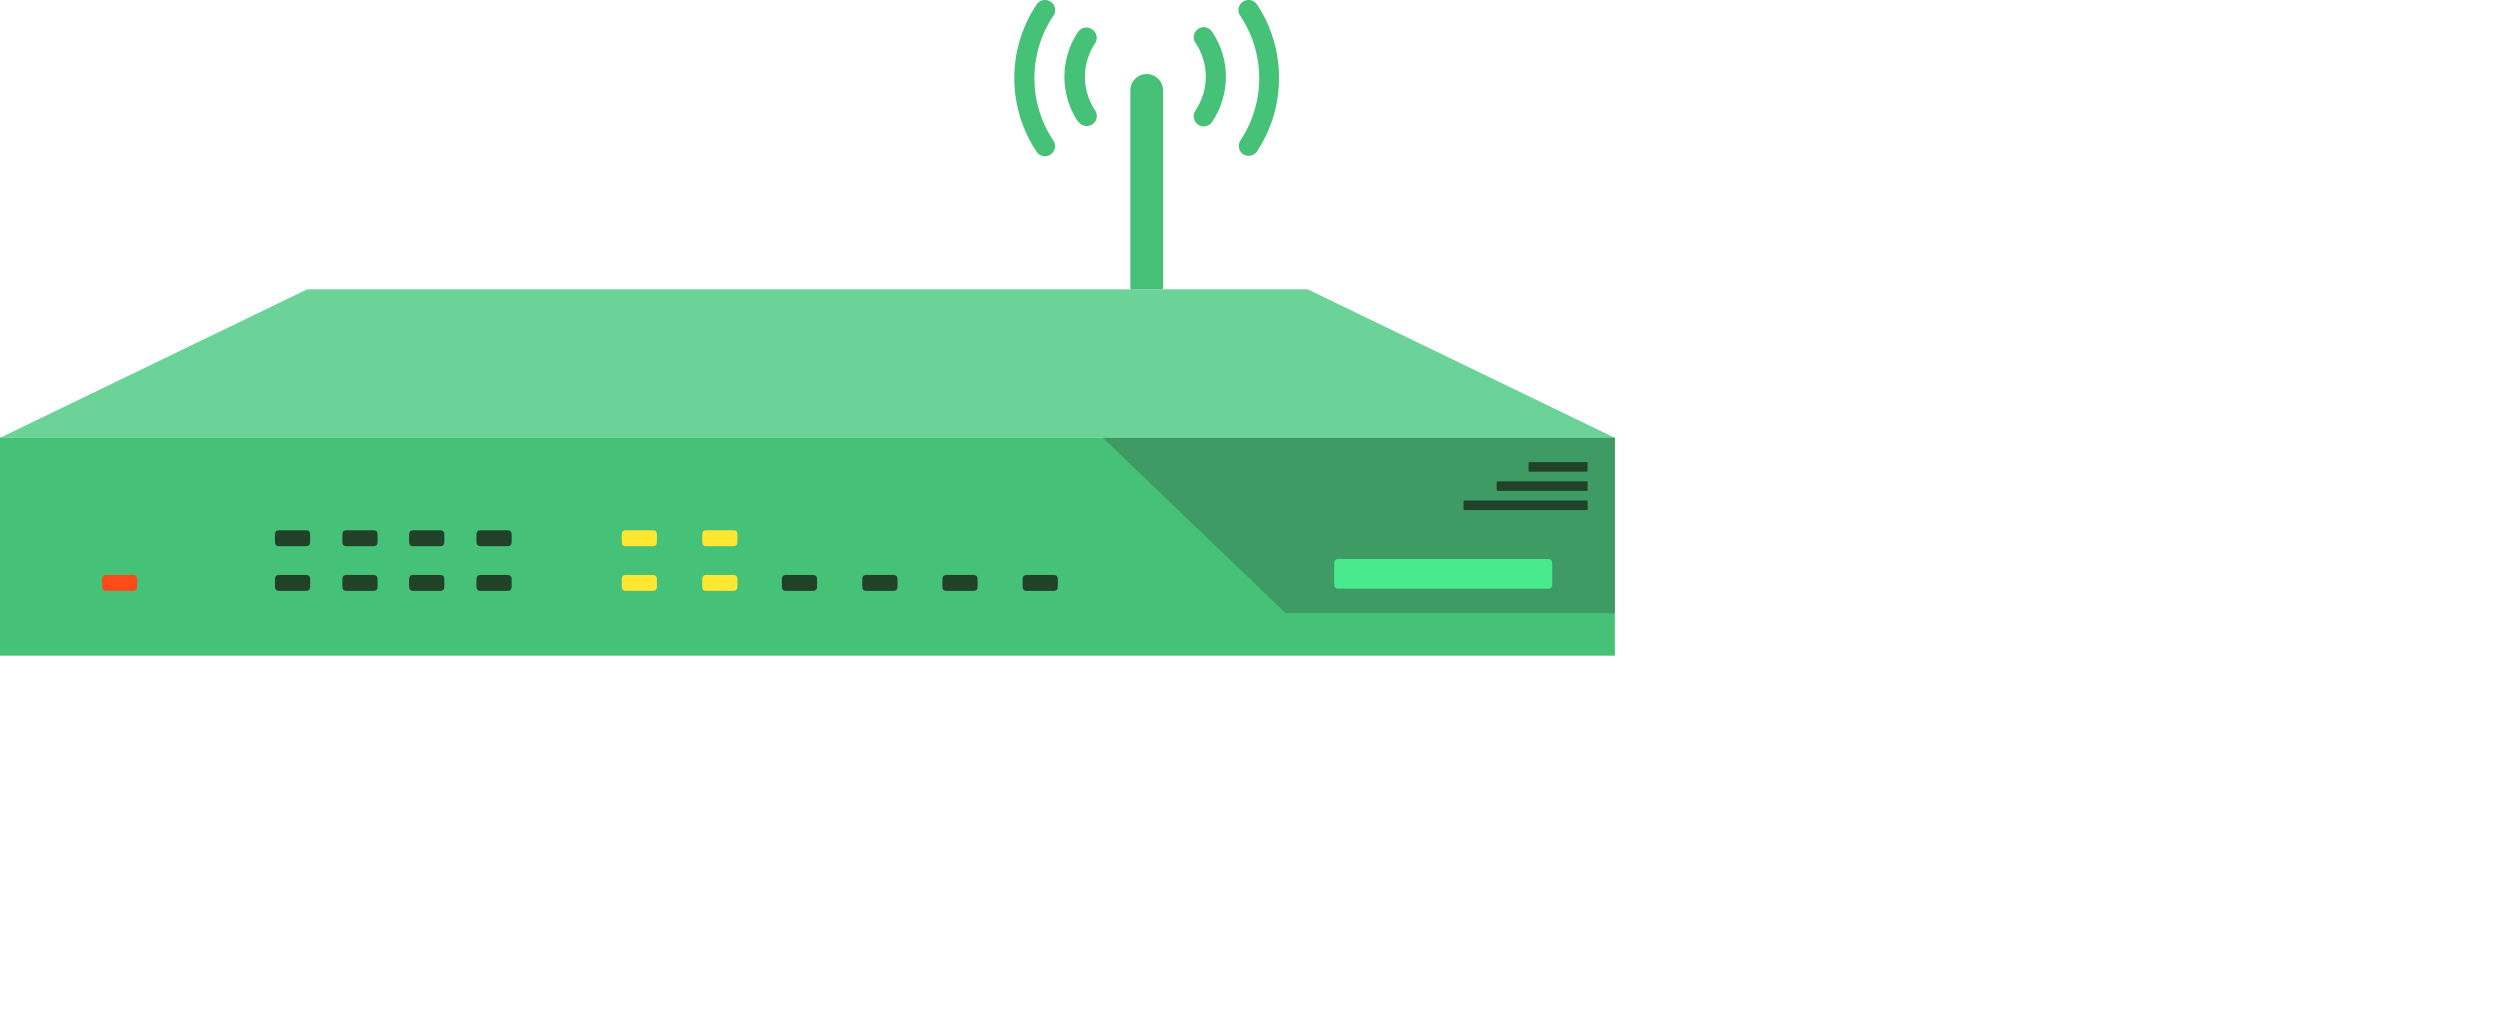 <?xml version="1.0" standalone="no"?><!DOCTYPE svg PUBLIC "-//W3C//DTD SVG 1.1//EN" "http://www.w3.org/Graphics/SVG/1.1/DTD/svg11.dtd"><svg t="1626673213208" class="icon" viewBox="0 0 2522 1024" version="1.1" xmlns="http://www.w3.org/2000/svg" p-id="23483" xmlns:xlink="http://www.w3.org/1999/xlink" width="492.578" height="200"><defs><style type="text/css"></style></defs><path d="M0 441.395h1629.075v220.038H0z" fill="#46C178" p-id="23484"></path><path d="M1629.075 441.669H0l309.805-149.771h1009.465l309.805 149.771z" fill="#6CD398" p-id="23485"></path><path d="M1629.075 618.534h-332.11l-184.391-176.865h516.501V618.534z" fill="#3D9B63" p-id="23486"></path><path d="M102.903 580.014m4.242 0l27.026 0q4.242 0 4.242 4.242l0 7.595q0 4.242-4.242 4.242l-27.026 0q-4.242 0-4.242-4.242l0-7.595q0-4.242 4.242-4.242Z" fill="#FF4A1A" p-id="23487"></path><path d="M277.374 534.925m4.242 0l27.026 0q4.242 0 4.242 4.242l0 7.595q0 4.242-4.242 4.242l-27.026 0q-4.242 0-4.242-4.242l0-7.595q0-4.242 4.242-4.242Z" fill="#214229" p-id="23488"></path><path d="M345.383 534.925m4.242 0l27.026 0q4.242 0 4.242 4.242l0 7.595q0 4.242-4.242 4.242l-27.026 0q-4.242 0-4.242-4.242l0-7.595q0-4.242 4.242-4.242Z" fill="#214229" p-id="23489"></path><path d="M277.374 580.014m4.242 0l27.026 0q4.242 0 4.242 4.242l0 7.595q0 4.242-4.242 4.242l-27.026 0q-4.242 0-4.242-4.242l0-7.595q0-4.242 4.242-4.242Z" fill="#214229" p-id="23490"></path><path d="M345.383 580.014m4.242 0l27.026 0q4.242 0 4.242 4.242l0 7.595q0 4.242-4.242 4.242l-27.026 0q-4.242 0-4.242-4.242l0-7.595q0-4.242 4.242-4.242Z" fill="#214229" p-id="23491"></path><path d="M412.708 534.925m4.242 0l27.026 0q4.242 0 4.242 4.242l0 7.595q0 4.242-4.242 4.242l-27.026 0q-4.242 0-4.242-4.242l0-7.595q0-4.242 4.242-4.242Z" fill="#214229" p-id="23492"></path><path d="M480.649 534.925m4.242 0l27.026 0q4.242 0 4.242 4.242l0 7.595q0 4.242-4.242 4.242l-27.026 0q-4.242 0-4.242-4.242l0-7.595q0-4.242 4.242-4.242Z" fill="#214229" p-id="23493"></path><path d="M412.708 580.014m4.242 0l27.026 0q4.242 0 4.242 4.242l0 7.595q0 4.242-4.242 4.242l-27.026 0q-4.242 0-4.242-4.242l0-7.595q0-4.242 4.242-4.242Z" fill="#214229" p-id="23494"></path><path d="M480.649 580.014m4.242 0l27.026 0q4.242 0 4.242 4.242l0 7.595q0 4.242-4.242 4.242l-27.026 0q-4.242 0-4.242-4.242l0-7.595q0-4.242 4.242-4.242Z" fill="#214229" p-id="23495"></path><path d="M627.204 534.925m4.242 0l27.026 0q4.242 0 4.242 4.242l0 7.595q0 4.242-4.242 4.242l-27.026 0q-4.242 0-4.242-4.242l0-7.595q0-4.242 4.242-4.242Z" fill="#FFE631" p-id="23496"></path><path d="M708.418 534.925m4.242 0l27.026 0q4.242 0 4.242 4.242l0 7.595q0 4.242-4.242 4.242l-27.026 0q-4.242 0-4.242-4.242l0-7.595q0-4.242 4.242-4.242Z" fill="#FFE631" p-id="23497"></path><path d="M627.204 580.014m4.242 0l27.026 0q4.242 0 4.242 4.242l0 7.595q0 4.242-4.242 4.242l-27.026 0q-4.242 0-4.242-4.242l0-7.595q0-4.242 4.242-4.242Z" fill="#FFE631" p-id="23498"></path><path d="M708.418 580.014m4.242 0l27.026 0q4.242 0 4.242 4.242l0 7.595q0 4.242-4.242 4.242l-27.026 0q-4.242 0-4.242-4.242l0-7.595q0-4.242 4.242-4.242Z" fill="#FFE631" p-id="23499"></path><path d="M788.743 580.014m4.242 0l27.026 0q4.242 0 4.242 4.242l0 7.595q0 4.242-4.242 4.242l-27.026 0q-4.242 0-4.242-4.242l0-7.595q0-4.242 4.242-4.242Z" fill="#214229" p-id="23500"></path><path d="M869.889 580.014m4.242 0l27.026 0q4.242 0 4.242 4.242l0 7.595q0 4.242-4.242 4.242l-27.026 0q-4.242 0-4.242-4.242l0-7.595q0-4.242 4.242-4.242Z" fill="#214229" p-id="23501"></path><path d="M950.693 580.014m4.242 0l27.026 0q4.242 0 4.242 4.242l0 7.595q0 4.242-4.242 4.242l-27.026 0q-4.242 0-4.242-4.242l0-7.595q0-4.242 4.242-4.242Z" fill="#214229" p-id="23502"></path><path d="M1031.633 580.014m4.242 0l27.026 0q4.242 0 4.242 4.242l0 7.595q0 4.242-4.242 4.242l-27.026 0q-4.242 0-4.242-4.242l0-7.595q0-4.242 4.242-4.242Z" fill="#214229" p-id="23503"></path><path d="M1345.954 563.935m4.242 0l211.486 0q4.242 0 4.242 4.242l0 21.415q0 4.242-4.242 4.242l-211.486 0q-4.242 0-4.242-4.242l0-21.415q0-4.242 4.242-4.242Z" fill="#49EA8E" p-id="23504"></path><path d="M1542.045 466.232m0.821 0l57.883 0q0.821 0 0.821 0.821l0 7.937q0 0.821-0.821 0.821l-57.883 0q-0.821 0-0.821-0.821l0-7.937q0-0.821 0.821-0.821Z" fill="#214229" p-id="23505"></path><path d="M1509.819 485.595m0.821 0l90.109 0q0.821 0 0.821 0.821l0 7.937q0 0.821-0.821 0.821l-90.109 0q-0.821 0-0.821-0.821l0-7.937q0-0.821 0.821-0.821Z" fill="#214229" p-id="23506"></path><path d="M1476.43 504.957m0.821 0l123.498 0q0.821 0 0.821 0.821l0 7.937q0 0.821-0.821 0.821l-123.498 0q-0.821 0-0.821-0.821l0-7.937q0-0.821 0.821-0.821Z" fill="#214229" p-id="23507"></path><path d="M1156.841 74.734a16.489 16.489 0 0 1 16.489 16.489v200.675h-33.047V91.223a16.489 16.489 0 0 1 16.558-16.489zM1206.104 111.407a9.921 9.921 0 0 0-0.889 10.263 10.058 10.058 0 0 0 17.721 1.026 81.146 81.146 0 0 0 0-90.383 10.195 10.195 0 0 0-9.1-4.926 10.331 10.331 0 0 0-8.552 5.747 10.058 10.058 0 0 0 0.821 10.263 61.03 61.03 0 0 1 0 67.736zM1087.874 122.696a10.195 10.195 0 0 0 17.584-1.232 10.331 10.331 0 0 0-0.684-10.126 61.03 61.03 0 0 1 0-67.736 10.195 10.195 0 0 0-3.216-14.094 10.126 10.126 0 0 0-14.094 2.805 81.488 81.488 0 0 0 0 90.383z m-25.11-106.735a10.331 10.331 0 0 0 0.684-10.126 10.468 10.468 0 0 0-8.621-5.816 10.195 10.195 0 0 0-9.1 4.516 133.761 133.761 0 0 0 0 148.539 9.989 9.989 0 0 0 6.431 4.379 10.263 10.263 0 0 0 11.973-8.074 10.605 10.605 0 0 0-1.505-7.595 113.44 113.44 0 0 1 0-125.961z m217.712 11.837a133.761 133.761 0 0 0-12.316-23.126A10.263 10.263 0 0 0 1258.924 0.019a10.126 10.126 0 0 0-7.731 15.942 113.44 113.44 0 0 1 0 125.961 10.195 10.195 0 0 0 2.942 13.684 10.263 10.263 0 0 0 13.684-2.532 132.871 132.871 0 0 0 22.442-74.304 131.982 131.982 0 0 0-9.921-50.973z" fill="#46C178" p-id="23508"></path></svg>